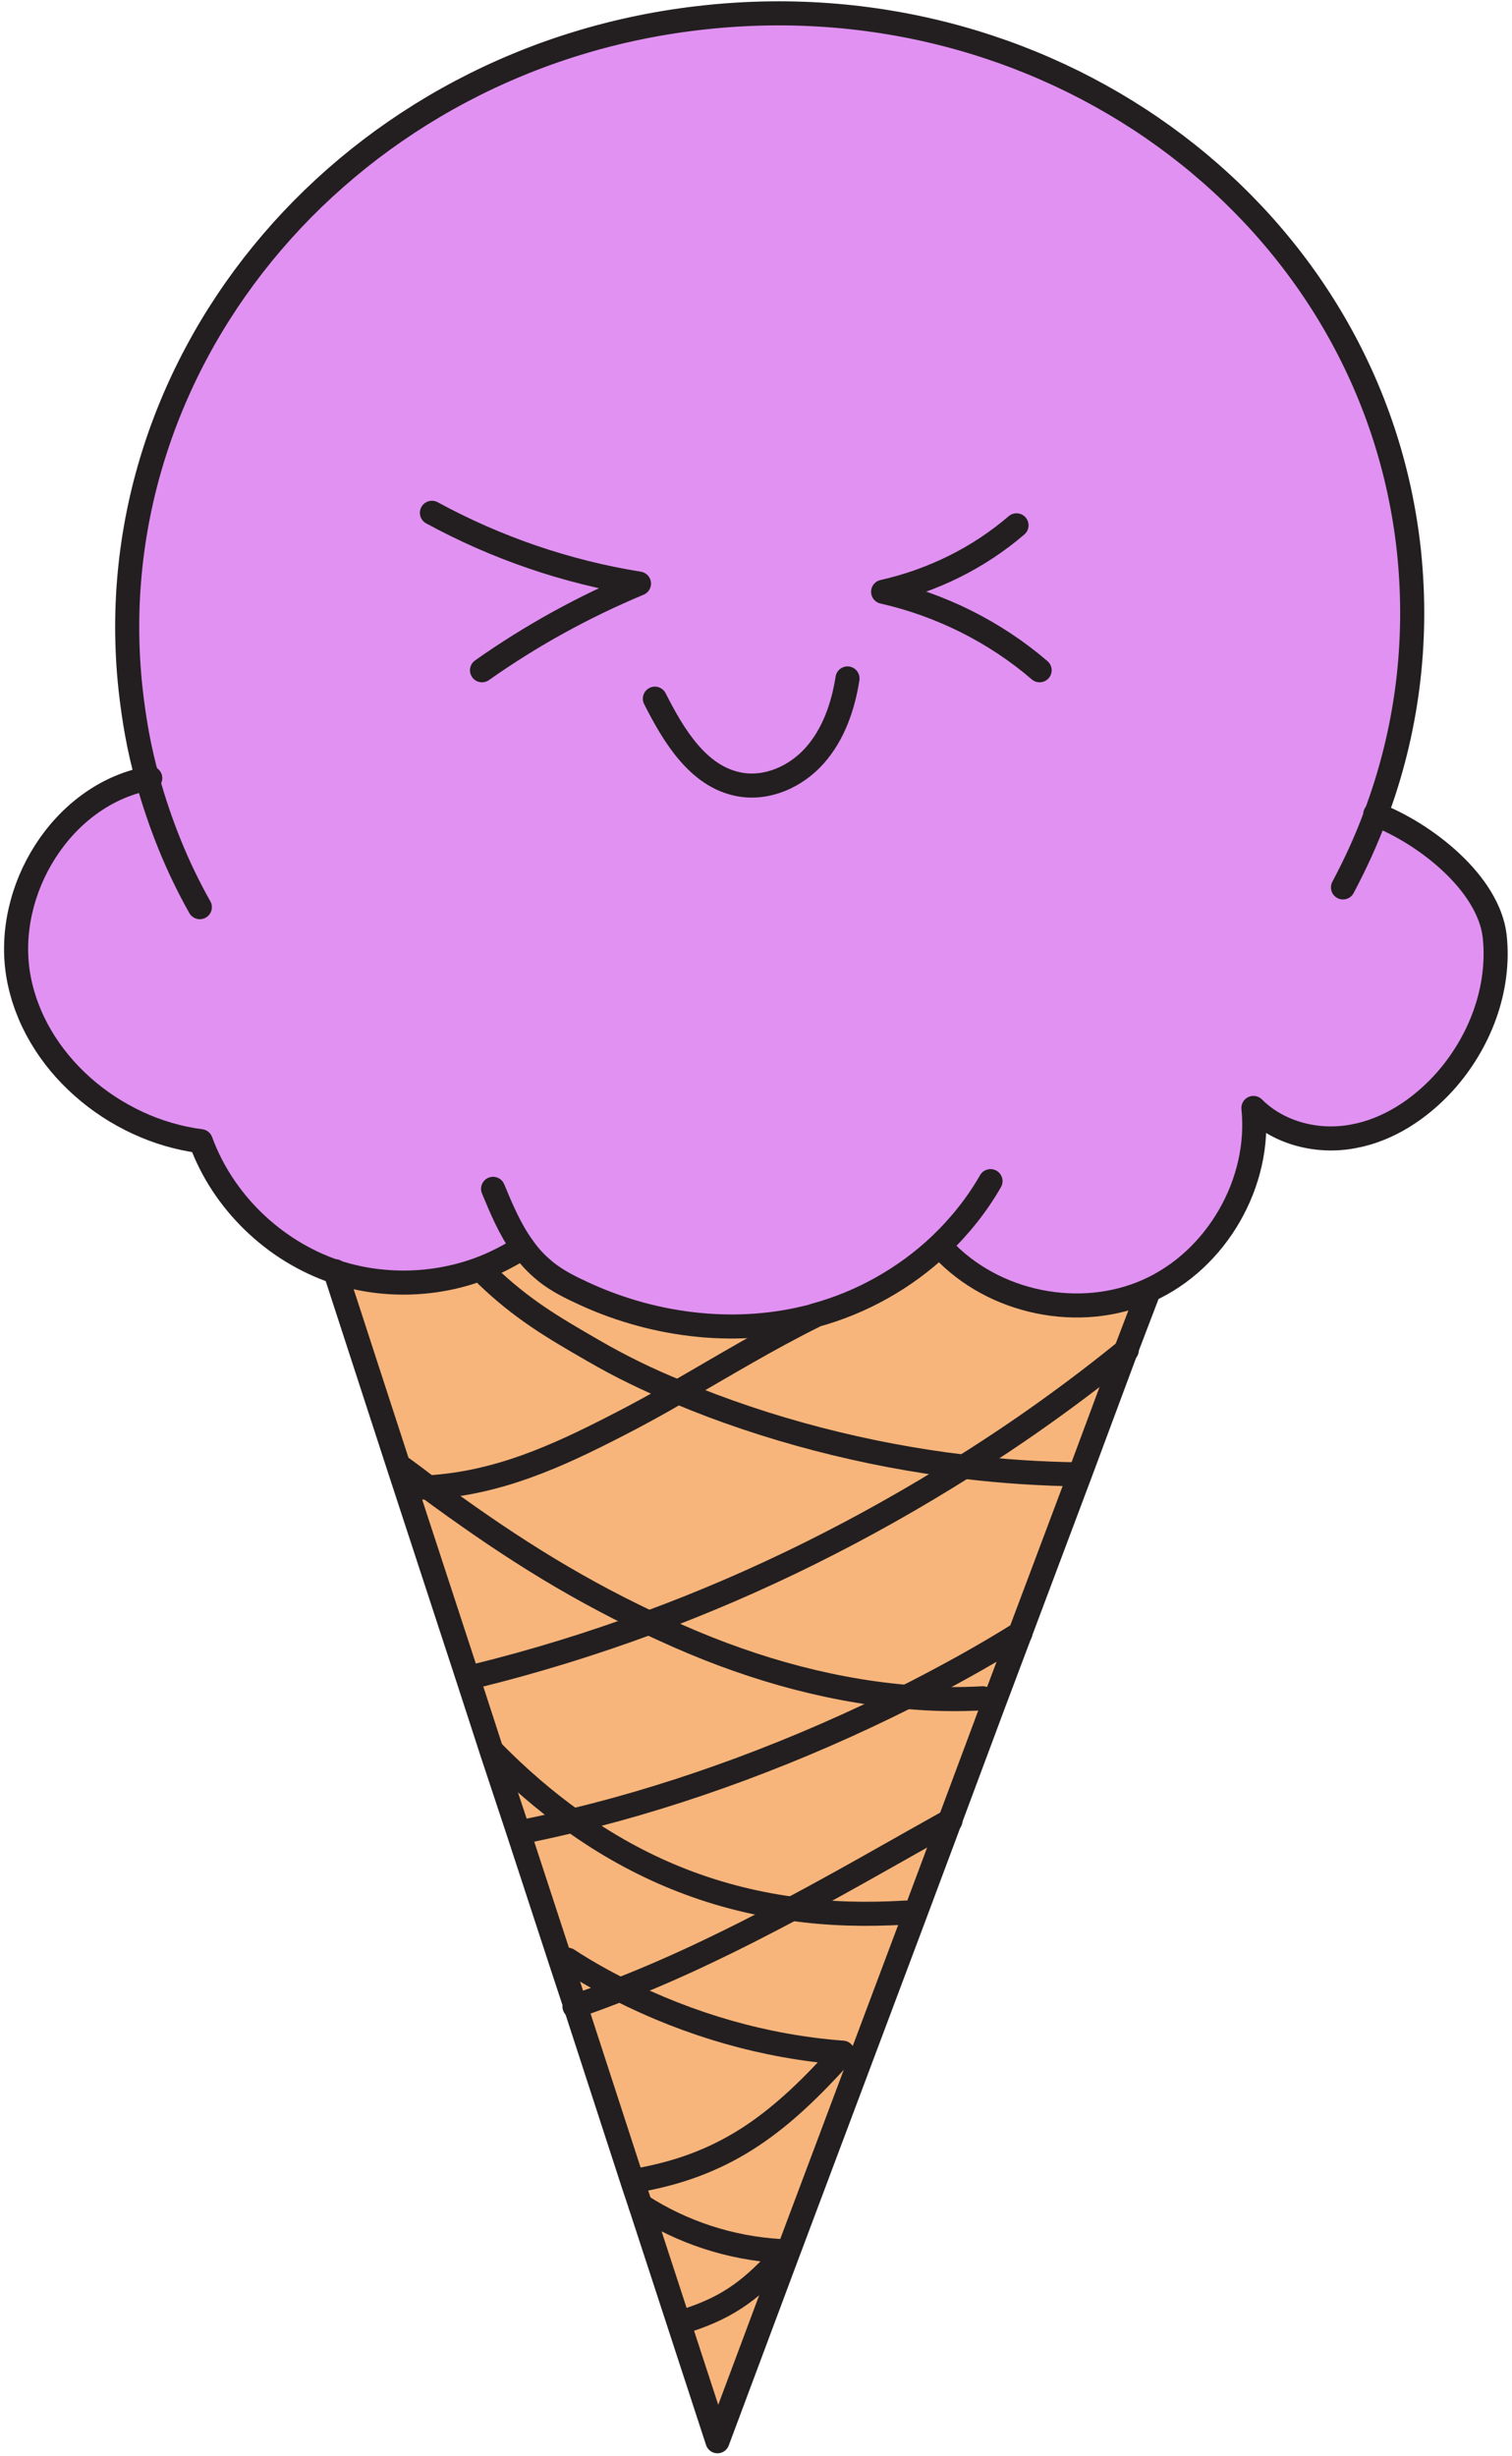 <svg width="314" height="510" viewBox="0 0 314 510" fill="none" xmlns="http://www.w3.org/2000/svg">
<path d="M108.501 258.9L108.101 259.2C105.401 261 102.501 262.4 99.4 263.5C89.9 267 79.1 267.3 69.501 264C56.8 259.7 46.201 249.5 41.601 236.9C23.501 234.7 6.801 220.5 3.701 202.5C0.601 184.7 12.801 165 30.501 161.6C28.801 155.6 27.701 149.3 27.001 142.9C19.601 73.8 73.001 11.3 146.301 3.5C219.601 -4.4 285.101 45.2 292.501 114.4C294.501 133.5 292.001 152 285.601 169.1C295.901 173.1 309.101 183.4 310.401 194.4C311.701 205.4 307.401 216.6 299.901 224.8C294.901 230.3 288.301 234.7 281.001 236C273.701 237.3 265.601 235.4 260.301 230.1C261.901 245.6 252.701 261.6 238.501 268C224.301 274.4 206.201 270.7 195.701 259.3L195.201 258.7C187.901 265.6 178.801 270.6 169.101 273.3C168.601 273.4 168.201 273.6 167.701 273.7C151.901 277.6 134.901 275.3 120.301 268.3C117.501 267 114.701 265.4 112.401 263.4C110.901 262 109.601 260.5 108.501 258.9Z" fill="#E191F2"/>
<path d="M238.6 267.999L234 280.399C223.3 289.099 212 297.199 200.2 304.599C180.1 302.199 159.3 296.999 140.9 289.099C150.3 283.699 159.5 278.099 169.2 273.299C178.9 270.699 188 265.599 195.3 258.699L195.8 259.299C206.3 270.699 224.4 274.399 238.6 267.999Z" fill="#F7B57B"/>
<path d="M233.9 280.3L224.2 306.1C216.4 306 208.3 305.5 200.1 304.5C211.9 297.1 223.2 289 233.9 280.3Z" fill="#F7B57B"/>
<path d="M224.301 306.1L211.901 339.1C204.301 343.8 196.401 348.2 188.101 352.4C170.801 350.9 153.901 345.7 138.001 338.5C136.901 338 135.801 337.5 134.701 337C157.501 328.6 179.501 317.6 200.101 304.6C208.301 305.6 216.401 306.1 224.301 306.1Z" fill="#F7B57B"/>
<path d="M211.9 339.1L206.4 353.6L204 352.7C198.7 353 193.3 352.8 188 352.4C196.4 348.3 204.3 343.8 211.9 339.1Z" fill="#F7B57B"/>
<path d="M206.4 353.7L197.3 378.1C186.7 384.1 175.7 390.4 164.4 396.4C147.7 394.1 132.7 388 118.9 378.1C142.2 372.5 166.1 363.5 188 352.5C193.3 353 198.7 353.1 204 352.8L206.4 353.7Z" fill="#F7B57B"/>
<path d="M197.3 378.1L189.9 397.9L188.3 397.3C180 397.8 172.1 397.5 164.5 396.5C175.7 390.5 186.7 384.1 197.3 378.1Z" fill="#F7B57B"/>
<path d="M189.901 397.9L163.601 468.2L163.001 468C162.901 468.1 162.901 468.1 162.801 468.2L162.001 467.5C151.701 466.9 141.601 463.6 133.001 458L131.401 453.2L133.001 452.7C151.501 449.3 162.401 440.4 175.001 426.4C158.901 425.1 143.101 420.6 128.701 413.3C140.701 408.6 152.601 402.8 164.401 396.5C172.001 397.6 179.901 397.8 188.201 397.3L189.901 397.9Z" fill="#F7B57B"/>
<path d="M140.8 289.1C159.3 296.9 180 302.2 200.1 304.6C179.5 317.6 157.5 328.6 134.7 337C117.6 328.9 104 320 88.9 308.9C103.2 308 115.1 302.7 128.1 296C132.5 293.8 136.7 291.5 140.8 289.1Z" fill="#F7B57B"/>
<path d="M169.1 273.3C159.5 278.2 150.2 283.8 140.8 289.2C134.7 286.6 128.8 283.7 123.2 280.6C114.5 275.7 108.3 272 101.1 265L99.4 263.6C102.4 262.5 105.3 261 108.1 259.3L108.5 259C109.6 260.6 110.9 262.1 112.4 263.4C114.7 265.5 117.5 267 120.3 268.3C134.9 275.3 152 277.6 167.7 273.7C168.1 273.5 168.6 273.4 169.1 273.3Z" fill="#F7B57B"/>
<path d="M188.101 352.5C166.201 363.5 142.301 372.5 119.001 378.1C113.301 374 107.801 369.3 102.501 363.9L102.301 364L97.301 348.6L98.701 348.1C110.901 345.1 122.901 341.4 134.801 337C135.901 337.5 137.001 338 138.101 338.5C153.801 345.8 170.801 350.9 188.101 352.5Z" fill="#F7B57B"/>
<path d="M164.4 396.499C152.7 402.699 140.7 408.599 128.7 413.299C125 411.399 121.4 409.299 117.9 407.099L116.4 407.599L107.6 380.699L108 380.599C111.6 379.899 115.2 379.099 118.9 378.199C132.8 387.999 147.7 394.099 164.4 396.499Z" fill="#F7B57B"/>
<path d="M163.5 468.2L149 507L141 482.5L142.7 482C151.7 479.1 156.5 475.2 162.8 468.2C162.9 468.1 162.9 468.1 163 468L163.5 468.2Z" fill="#F7B57B"/>
<path d="M162 467.399L162.8 468.099C156.5 475.099 151.7 478.999 142.7 481.899L141 482.399L133 457.899C141.7 463.499 151.8 466.899 162 467.399Z" fill="#F7B57B"/>
<path d="M175 426.399C162.3 440.399 151.5 449.299 133 452.699L131.4 453.199L119.4 416.599C122.5 415.599 125.6 414.399 128.7 413.199C143.1 420.499 159 425.099 175 426.399Z" fill="#F7B57B"/>
<path d="M140.8 289.1C136.6 291.5 132.4 293.8 128.2 296C115.2 302.6 103.2 307.9 89 308.9C87.3 307.6 85.5 306.3 83.8 305L83.1 305.2L69.6 264C79.2 267.2 90 267 99.5 263.5L101.2 264.9C108.4 271.8 114.6 275.5 123.3 280.5C128.8 283.6 134.7 286.5 140.8 289.1Z" fill="#F7B57B"/>
<path d="M128.8 413.2C125.7 414.4 122.6 415.6 119.5 416.6L116.5 407.5L118 407C121.4 409.3 125.1 411.3 128.8 413.2Z" fill="#F7B57B"/>
<path d="M89 308.9C104.1 320 117.7 328.9 134.8 337C122.9 341.4 110.9 345.1 98.7 348.1L97.3 348.6L83 305.2L83.7 305C85.5 306.3 87.3 307.6 89 308.9Z" fill="#F7B57B"/>
<path d="M119.001 378.099C115.401 378.999 111.701 379.799 108.101 380.499L107.701 380.599L102.301 363.999L102.501 363.899C107.801 369.299 113.301 373.999 119.001 378.099Z" fill="#F7B57B"/>
<path d="M31.201 161.6C31 161.6 30.801 161.7 30.601 161.7C12.901 165.2 0.801 184.8 3.801 202.6C6.901 220.6 23.601 234.7 41.7 237C46.3 249.6 56.901 259.8 69.6 264.1C79.201 267.3 90.001 267.1 99.501 263.6C102.501 262.5 105.401 261 108.201 259.3" stroke="#231F20" stroke-width="5" stroke-miterlimit="10" stroke-linecap="round" stroke-linejoin="round"/>
<path d="M102.4 246.899C104.1 250.999 105.9 255.299 108.5 258.899C109.6 260.499 110.9 261.999 112.4 263.299C114.7 265.399 117.5 266.899 120.3 268.199C134.9 275.199 152 277.499 167.7 273.599C168.2 273.499 168.6 273.399 169.1 273.199C178.8 270.599 187.9 265.499 195.2 258.599C199.3 254.699 202.9 250.199 205.7 245.299" stroke="#231F20" stroke-width="5" stroke-miterlimit="10" stroke-linecap="round" stroke-linejoin="round"/>
<path d="M195.701 259.3C206.301 270.7 224.301 274.4 238.501 268C252.701 261.6 261.901 245.6 260.301 230.1C265.601 235.4 273.701 237.4 281.001 236C288.301 234.7 294.901 230.3 299.901 224.8C307.301 216.6 311.601 205.4 310.401 194.4C309.101 183.4 296.001 173.1 285.601 169.1" stroke="#231F20" stroke-width="5" stroke-miterlimit="10" stroke-linecap="round" stroke-linejoin="round"/>
<path d="M41.501 188.399C36.801 180.099 33.201 171.099 30.601 161.699C28.901 155.699 27.801 149.399 27.101 142.999C19.701 73.899 73.101 11.399 146.401 3.599C219.701 -4.301 285.201 45.299 292.601 114.499C294.601 133.599 292.101 152.099 285.701 169.199C283.801 174.399 281.501 179.399 278.901 184.299" stroke="#231F20" stroke-width="5" stroke-miterlimit="10" stroke-linecap="round" stroke-linejoin="round"/>
<path d="M69.6 263.999L83 305.199L97.2 348.599L102.2 363.999L107.7 380.599L116.5 407.499L119.5 416.599L131.4 453.199L133 457.999L141 482.499L149 506.999L163.5 468.199L189.9 397.899L197.3 378.099L206.4 353.699L211.9 339.099L224.3 306.099L233.9 280.299L238.6 267.999" stroke="#231F20" stroke-width="5" stroke-miterlimit="10" stroke-linecap="round" stroke-linejoin="round"/>
<path d="M101.1 264.899C108.3 271.799 114.5 275.499 123.2 280.499C128.7 283.699 134.6 286.599 140.8 289.099C159.3 296.899 180 302.199 200.1 304.599C208.3 305.599 216.4 306.099 224.2 306.199" stroke="#231F20" stroke-width="5" stroke-miterlimit="10" stroke-linecap="round" stroke-linejoin="round"/>
<path d="M83.701 304.999C85.501 306.299 87.201 307.599 88.901 308.899C104.001 319.999 117.601 328.899 134.701 336.999C135.801 337.499 136.901 337.999 138.001 338.499C153.801 345.799 170.801 350.899 188.101 352.399C193.401 352.899 198.801 352.999 204.101 352.699" stroke="#231F20" stroke-width="5" stroke-miterlimit="10" stroke-linecap="round" stroke-linejoin="round"/>
<path d="M102.4 363.899C107.7 369.299 113.2 373.999 118.9 378.099C132.7 387.999 147.7 394.099 164.4 396.399C172 397.499 179.9 397.699 188.2 397.199" stroke="#231F20" stroke-width="5" stroke-miterlimit="10" stroke-linecap="round" stroke-linejoin="round"/>
<path d="M117.9 406.999C121.4 409.299 125 411.299 128.7 413.199C143.1 420.499 158.9 425.099 175 426.299" stroke="#231F20" stroke-width="5" stroke-miterlimit="10" stroke-linecap="round" stroke-linejoin="round"/>
<path d="M133 457.999C141.6 463.599 151.7 466.899 162 467.499" stroke="#231F20" stroke-width="5" stroke-miterlimit="10" stroke-linecap="round" stroke-linejoin="round"/>
<path d="M86 308.999C87 308.999 88 308.899 89 308.899C103.3 307.999 115.2 302.699 128.2 295.999C132.5 293.799 136.7 291.499 140.8 289.099C150.2 283.699 159.4 278.099 169.1 273.299" stroke="#231F20" stroke-width="5" stroke-miterlimit="10" stroke-linecap="round" stroke-linejoin="round"/>
<path d="M98.701 348.099C110.901 345.099 122.901 341.399 134.801 336.999C157.601 328.599 179.601 317.599 200.201 304.599C212.001 297.199 223.301 289.099 234.001 280.399" stroke="#231F20" stroke-width="5" stroke-miterlimit="10" stroke-linecap="round" stroke-linejoin="round"/>
<path d="M108.1 380.499C111.7 379.799 115.3 378.999 119 378.099C142.3 372.499 166.2 363.499 188.1 352.499C196.4 348.299 204.4 343.899 211.9 339.199" stroke="#231F20" stroke-width="5" stroke-miterlimit="10" stroke-linecap="round" stroke-linejoin="round"/>
<path d="M119.301 416.7C119.401 416.7 119.401 416.7 119.501 416.6C122.601 415.6 125.701 414.4 128.801 413.2C140.801 408.5 152.701 402.7 164.501 396.4C175.801 390.4 186.801 384 197.401 378.1" stroke="#231F20" stroke-width="5" stroke-miterlimit="10" stroke-linecap="round" stroke-linejoin="round"/>
<path d="M133 452.699C151.5 449.299 162.4 440.399 175 426.399" stroke="#231F20" stroke-width="5" stroke-miterlimit="10" stroke-linecap="round" stroke-linejoin="round"/>
<path d="M142.701 481.899C151.701 478.999 156.501 475.099 162.801 468.099C162.901 467.999 162.901 467.999 163.001 467.899" stroke="#231F20" stroke-width="5" stroke-miterlimit="10" stroke-linecap="round" stroke-linejoin="round"/>
<path d="M89.699 106.5C103.099 113.8 117.699 118.8 132.699 121.2C121.199 126 110.299 132 100.099 139.2" stroke="#231F20" stroke-width="5" stroke-miterlimit="10" stroke-linecap="round" stroke-linejoin="round"/>
<path d="M211.1 109.1C203.2 115.9 193.6 120.6 183.4 122.9C195.3 125.6 206.6 131.2 215.9 139.2" stroke="#231F20" stroke-width="5" stroke-miterlimit="10" stroke-linecap="round" stroke-linejoin="round"/>
<path d="M136 145.1C139.9 152.8 145 161.3 153.5 162.9C159.3 164 165.3 161.3 169.2 156.9C173.1 152.5 175.1 146.7 176 140.9" stroke="#231F20" stroke-width="5" stroke-miterlimit="10" stroke-linecap="round" stroke-linejoin="round"/>
</svg>
